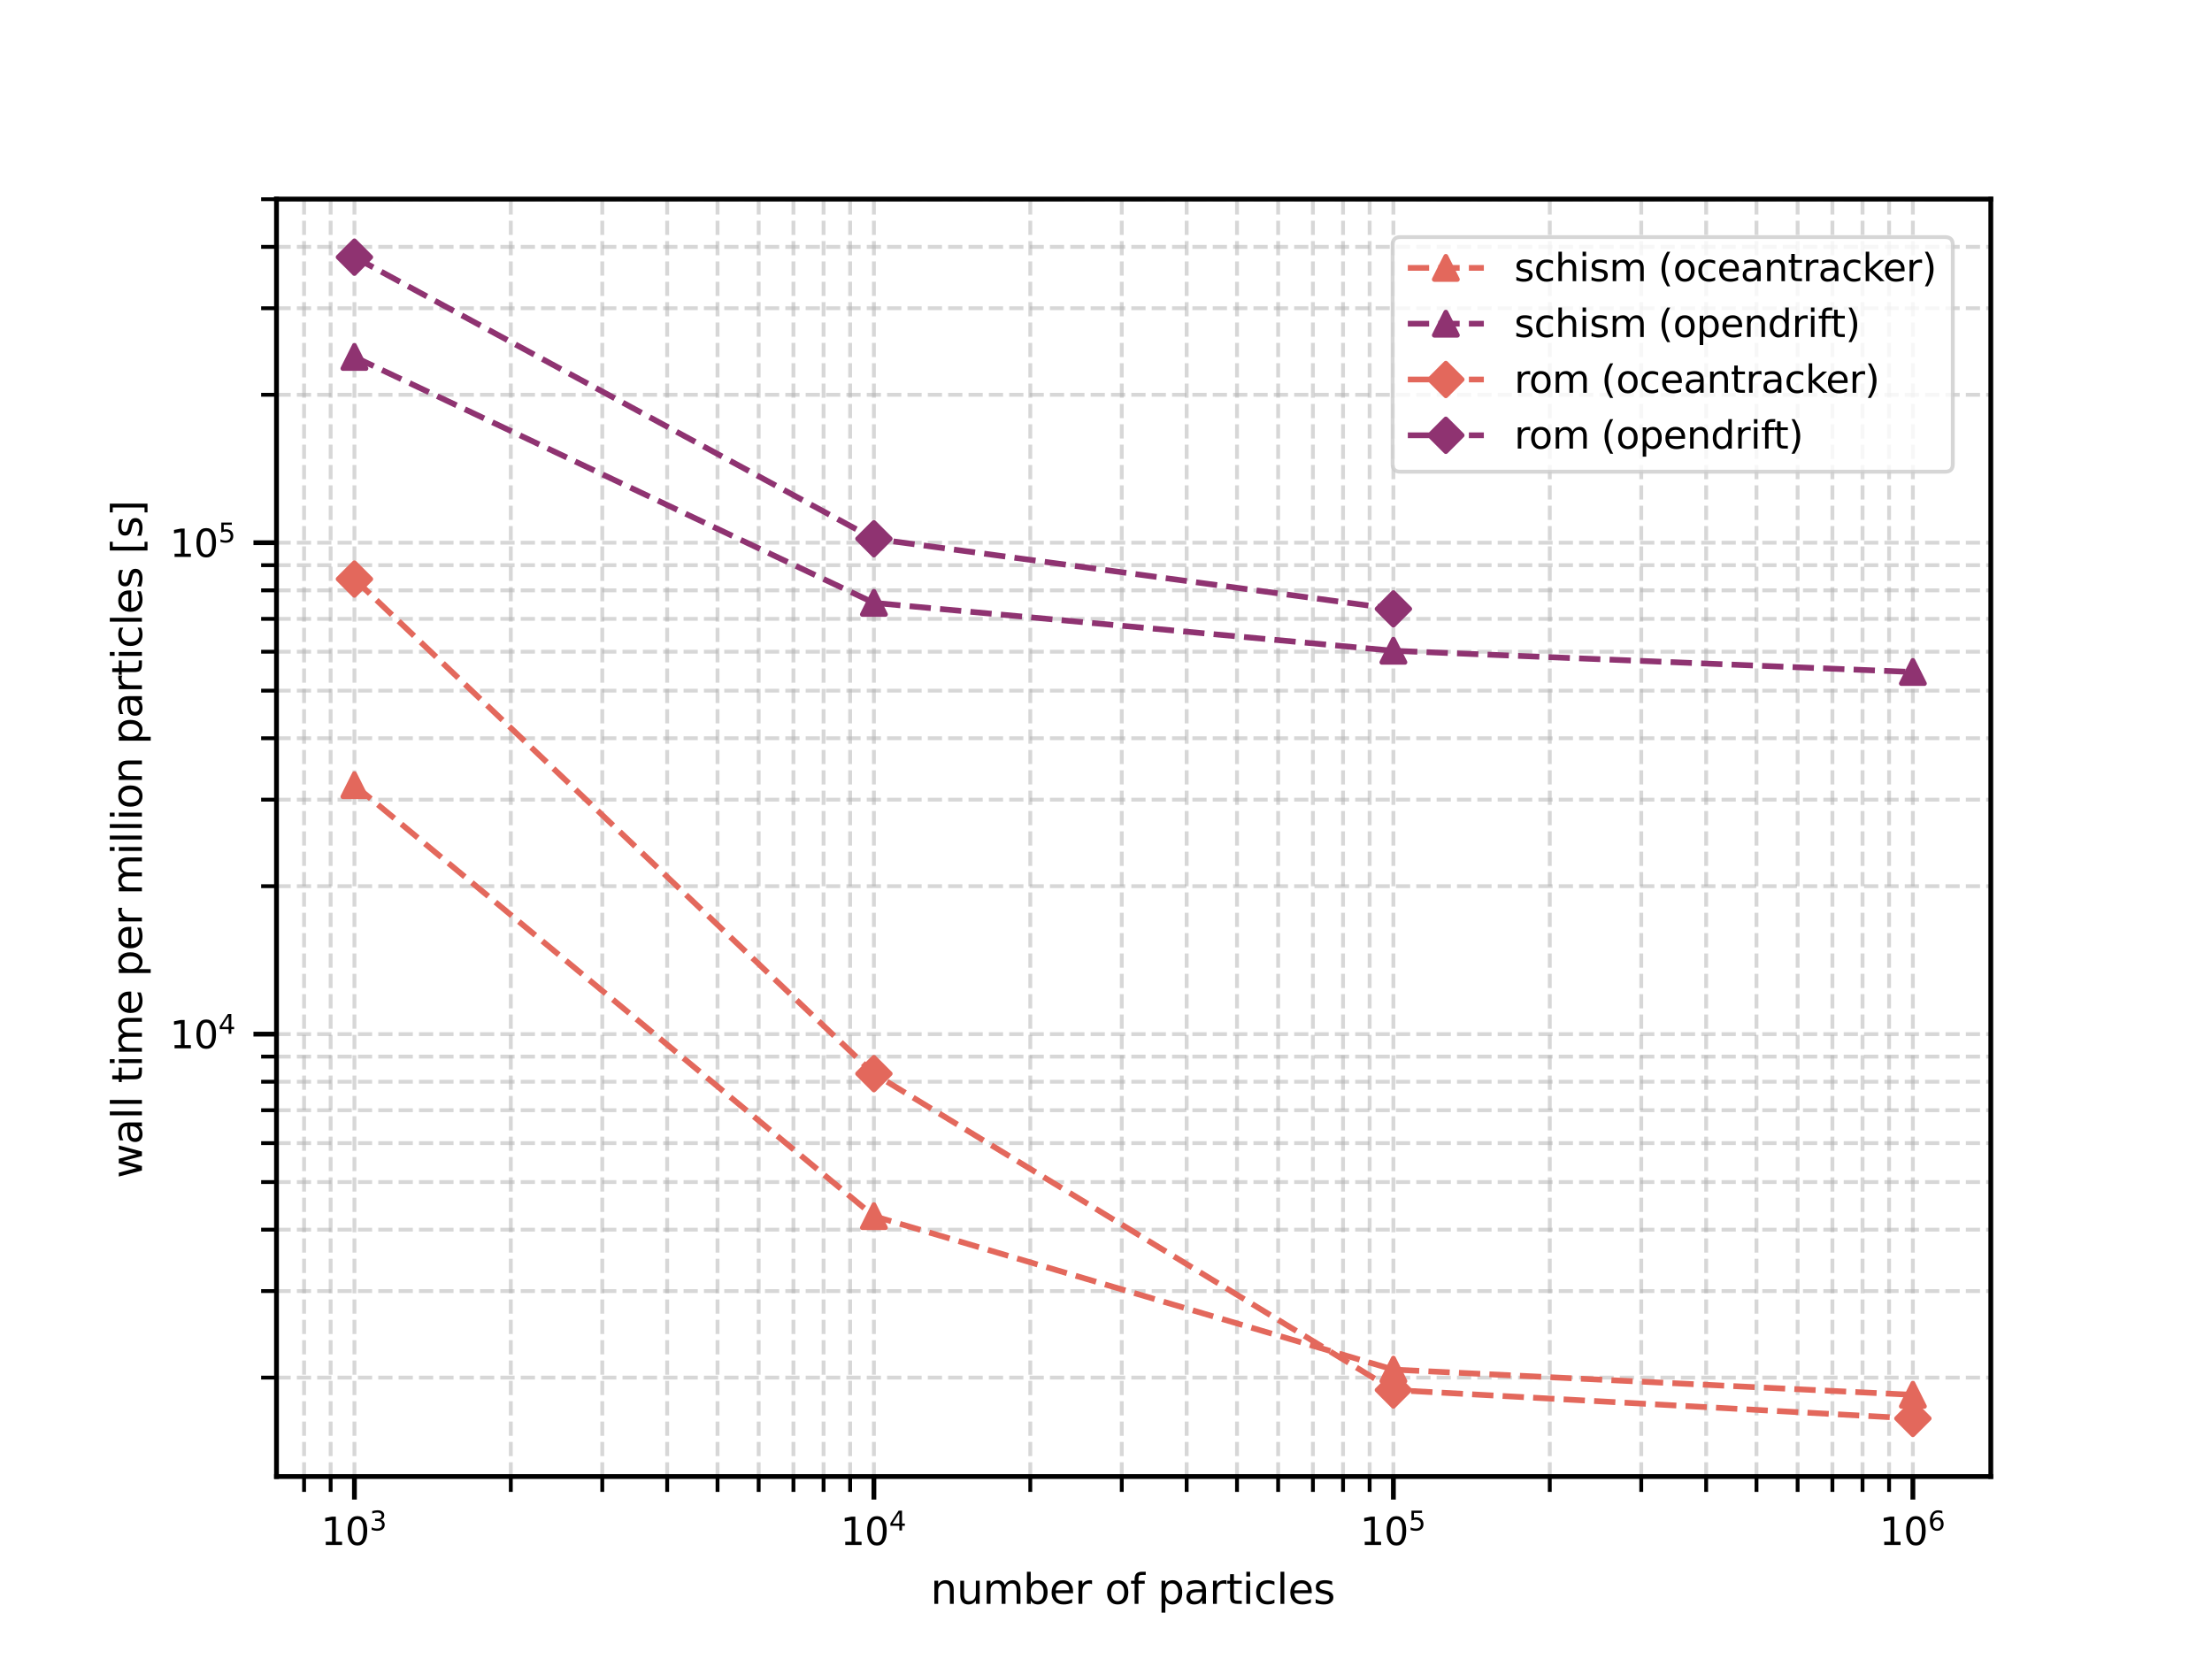 <?xml version="1.0" encoding="utf-8" standalone="no"?>
<!DOCTYPE svg PUBLIC "-//W3C//DTD SVG 1.1//EN"
  "http://www.w3.org/Graphics/SVG/1.1/DTD/svg11.dtd">
<svg xmlns:xlink="http://www.w3.org/1999/xlink" width="460.8pt" height="345.6pt" viewBox="0 0 460.8 345.6" xmlns="http://www.w3.org/2000/svg" version="1.1">
 <defs>
  <style type="text/css">*{stroke-linejoin: round; stroke-linecap: butt}</style>
 </defs>
 <g id="figure_1">
  <g id="patch_1">
   <path d="M 0 345.6 
L 460.8 345.6 
L 460.8 0 
L 0 0 
z
" style="fill: #ffffff"/>
  </g>
  <g id="axes_1">
   <g id="patch_2">
    <path d="M 57.6 307.584 
L 414.72 307.584 
L 414.72 41.472 
L 57.6 41.472 
z
" style="fill: #ffffff"/>
   </g>
   <g id="matplotlib.axis_1">
    <g id="xtick_1">
     <g id="line2d_1">
      <path d="M 73.833 307.584 
L 73.833 41.472 
" clip-path="url(#paeaa587d4a)" style="fill: none; stroke-dasharray: 2.96,1.28; stroke-dashoffset: 0; stroke: #b0b0b0; stroke-opacity: 0.5; stroke-width: 0.8"/>
     </g>
     <g id="line2d_2">
      <defs>
       <path id="md608f86d37" d="M 0 0 
L 0 4.8 
" style="stroke: #000000"/>
      </defs>
      <g>
       <use xlink:href="#md608f86d37" x="73.833" y="307.584" style="stroke: #000000"/>
      </g>
     </g>
     <g id="text_1">
      <!-- $\mathdefault{10^{3}}$ -->
      <g transform="translate(66.863 321.902) scale(0.079 -0.079)">
       <defs>
        <path id="DejaVuSans-31" d="M 794 531 
L 1825 531 
L 1825 4091 
L 703 3866 
L 703 4441 
L 1819 4666 
L 2450 4666 
L 2450 531 
L 3481 531 
L 3481 0 
L 794 0 
L 794 531 
z
" transform="scale(0.016)"/>
        <path id="DejaVuSans-30" d="M 2034 4250 
Q 1547 4250 1301 3770 
Q 1056 3291 1056 2328 
Q 1056 1369 1301 889 
Q 1547 409 2034 409 
Q 2525 409 2770 889 
Q 3016 1369 3016 2328 
Q 3016 3291 2770 3770 
Q 2525 4250 2034 4250 
z
M 2034 4750 
Q 2819 4750 3233 4129 
Q 3647 3509 3647 2328 
Q 3647 1150 3233 529 
Q 2819 -91 2034 -91 
Q 1250 -91 836 529 
Q 422 1150 422 2328 
Q 422 3509 836 4129 
Q 1250 4750 2034 4750 
z
" transform="scale(0.016)"/>
        <path id="DejaVuSans-33" d="M 2597 2516 
Q 3050 2419 3304 2112 
Q 3559 1806 3559 1356 
Q 3559 666 3084 287 
Q 2609 -91 1734 -91 
Q 1441 -91 1130 -33 
Q 819 25 488 141 
L 488 750 
Q 750 597 1062 519 
Q 1375 441 1716 441 
Q 2309 441 2620 675 
Q 2931 909 2931 1356 
Q 2931 1769 2642 2001 
Q 2353 2234 1838 2234 
L 1294 2234 
L 1294 2753 
L 1863 2753 
Q 2328 2753 2575 2939 
Q 2822 3125 2822 3475 
Q 2822 3834 2567 4026 
Q 2313 4219 1838 4219 
Q 1578 4219 1281 4162 
Q 984 4106 628 3988 
L 628 4550 
Q 988 4650 1302 4700 
Q 1616 4750 1894 4750 
Q 2613 4750 3031 4423 
Q 3450 4097 3450 3541 
Q 3450 3153 3228 2886 
Q 3006 2619 2597 2516 
z
" transform="scale(0.016)"/>
       </defs>
       <use xlink:href="#DejaVuSans-31" transform="translate(0 0.766)"/>
       <use xlink:href="#DejaVuSans-30" transform="translate(63.623 0.766)"/>
       <use xlink:href="#DejaVuSans-33" transform="translate(128.203 39.047) scale(0.7)"/>
      </g>
     </g>
    </g>
    <g id="xtick_2">
     <g id="line2d_3">
      <path d="M 182.051 307.584 
L 182.051 41.472 
" clip-path="url(#paeaa587d4a)" style="fill: none; stroke-dasharray: 2.96,1.28; stroke-dashoffset: 0; stroke: #b0b0b0; stroke-opacity: 0.5; stroke-width: 0.8"/>
     </g>
     <g id="line2d_4">
      <g>
       <use xlink:href="#md608f86d37" x="182.051" y="307.584" style="stroke: #000000"/>
      </g>
     </g>
     <g id="text_2">
      <!-- $\mathdefault{10^{4}}$ -->
      <g transform="translate(175.081 321.902) scale(0.079 -0.079)">
       <defs>
        <path id="DejaVuSans-34" d="M 2419 4116 
L 825 1625 
L 2419 1625 
L 2419 4116 
z
M 2253 4666 
L 3047 4666 
L 3047 1625 
L 3713 1625 
L 3713 1100 
L 3047 1100 
L 3047 0 
L 2419 0 
L 2419 1100 
L 313 1100 
L 313 1709 
L 2253 4666 
z
" transform="scale(0.016)"/>
       </defs>
       <use xlink:href="#DejaVuSans-31" transform="translate(0 0.684)"/>
       <use xlink:href="#DejaVuSans-30" transform="translate(63.623 0.684)"/>
       <use xlink:href="#DejaVuSans-34" transform="translate(128.203 38.966) scale(0.7)"/>
      </g>
     </g>
    </g>
    <g id="xtick_3">
     <g id="line2d_5">
      <path d="M 290.269 307.584 
L 290.269 41.472 
" clip-path="url(#paeaa587d4a)" style="fill: none; stroke-dasharray: 2.96,1.28; stroke-dashoffset: 0; stroke: #b0b0b0; stroke-opacity: 0.5; stroke-width: 0.8"/>
     </g>
     <g id="line2d_6">
      <g>
       <use xlink:href="#md608f86d37" x="290.269" y="307.584" style="stroke: #000000"/>
      </g>
     </g>
     <g id="text_3">
      <!-- $\mathdefault{10^{5}}$ -->
      <g transform="translate(283.299 321.902) scale(0.079 -0.079)">
       <defs>
        <path id="DejaVuSans-35" d="M 691 4666 
L 3169 4666 
L 3169 4134 
L 1269 4134 
L 1269 2991 
Q 1406 3038 1543 3061 
Q 1681 3084 1819 3084 
Q 2600 3084 3056 2656 
Q 3513 2228 3513 1497 
Q 3513 744 3044 326 
Q 2575 -91 1722 -91 
Q 1428 -91 1123 -41 
Q 819 9 494 109 
L 494 744 
Q 775 591 1075 516 
Q 1375 441 1709 441 
Q 2250 441 2565 725 
Q 2881 1009 2881 1497 
Q 2881 1984 2565 2268 
Q 2250 2553 1709 2553 
Q 1456 2553 1204 2497 
Q 953 2441 691 2322 
L 691 4666 
z
" transform="scale(0.016)"/>
       </defs>
       <use xlink:href="#DejaVuSans-31" transform="translate(0 0.684)"/>
       <use xlink:href="#DejaVuSans-30" transform="translate(63.623 0.684)"/>
       <use xlink:href="#DejaVuSans-35" transform="translate(128.203 38.966) scale(0.7)"/>
      </g>
     </g>
    </g>
    <g id="xtick_4">
     <g id="line2d_7">
      <path d="M 398.487 307.584 
L 398.487 41.472 
" clip-path="url(#paeaa587d4a)" style="fill: none; stroke-dasharray: 2.96,1.28; stroke-dashoffset: 0; stroke: #b0b0b0; stroke-opacity: 0.5; stroke-width: 0.8"/>
     </g>
     <g id="line2d_8">
      <g>
       <use xlink:href="#md608f86d37" x="398.487" y="307.584" style="stroke: #000000"/>
      </g>
     </g>
     <g id="text_4">
      <!-- $\mathdefault{10^{6}}$ -->
      <g transform="translate(391.518 321.902) scale(0.079 -0.079)">
       <defs>
        <path id="DejaVuSans-36" d="M 2113 2584 
Q 1688 2584 1439 2293 
Q 1191 2003 1191 1497 
Q 1191 994 1439 701 
Q 1688 409 2113 409 
Q 2538 409 2786 701 
Q 3034 994 3034 1497 
Q 3034 2003 2786 2293 
Q 2538 2584 2113 2584 
z
M 3366 4563 
L 3366 3988 
Q 3128 4100 2886 4159 
Q 2644 4219 2406 4219 
Q 1781 4219 1451 3797 
Q 1122 3375 1075 2522 
Q 1259 2794 1537 2939 
Q 1816 3084 2150 3084 
Q 2853 3084 3261 2657 
Q 3669 2231 3669 1497 
Q 3669 778 3244 343 
Q 2819 -91 2113 -91 
Q 1303 -91 875 529 
Q 447 1150 447 2328 
Q 447 3434 972 4092 
Q 1497 4750 2381 4750 
Q 2619 4750 2861 4703 
Q 3103 4656 3366 4563 
z
" transform="scale(0.016)"/>
       </defs>
       <use xlink:href="#DejaVuSans-31" transform="translate(0 0.766)"/>
       <use xlink:href="#DejaVuSans-30" transform="translate(63.623 0.766)"/>
       <use xlink:href="#DejaVuSans-36" transform="translate(128.203 39.047) scale(0.7)"/>
      </g>
     </g>
    </g>
    <g id="xtick_5">
     <g id="line2d_9">
      <path d="M 63.345 307.584 
L 63.345 41.472 
" clip-path="url(#paeaa587d4a)" style="fill: none; stroke-dasharray: 2.96,1.28; stroke-dashoffset: 0; stroke: #b0b0b0; stroke-opacity: 0.5; stroke-width: 0.8"/>
     </g>
     <g id="line2d_10">
      <defs>
       <path id="m50e93e5719" d="M 0 0 
L 0 3.2 
" style="stroke: #000000; stroke-width: 0.8"/>
      </defs>
      <g>
       <use xlink:href="#m50e93e5719" x="63.345" y="307.584" style="stroke: #000000; stroke-width: 0.8"/>
      </g>
     </g>
    </g>
    <g id="xtick_6">
     <g id="line2d_11">
      <path d="M 68.881 307.584 
L 68.881 41.472 
" clip-path="url(#paeaa587d4a)" style="fill: none; stroke-dasharray: 2.96,1.28; stroke-dashoffset: 0; stroke: #b0b0b0; stroke-opacity: 0.5; stroke-width: 0.8"/>
     </g>
     <g id="line2d_12">
      <g>
       <use xlink:href="#m50e93e5719" x="68.881" y="307.584" style="stroke: #000000; stroke-width: 0.8"/>
      </g>
     </g>
    </g>
    <g id="xtick_7">
     <g id="line2d_13">
      <path d="M 106.41 307.584 
L 106.41 41.472 
" clip-path="url(#paeaa587d4a)" style="fill: none; stroke-dasharray: 2.96,1.28; stroke-dashoffset: 0; stroke: #b0b0b0; stroke-opacity: 0.5; stroke-width: 0.8"/>
     </g>
     <g id="line2d_14">
      <g>
       <use xlink:href="#m50e93e5719" x="106.41" y="307.584" style="stroke: #000000; stroke-width: 0.8"/>
      </g>
     </g>
    </g>
    <g id="xtick_8">
     <g id="line2d_15">
      <path d="M 125.466 307.584 
L 125.466 41.472 
" clip-path="url(#paeaa587d4a)" style="fill: none; stroke-dasharray: 2.96,1.28; stroke-dashoffset: 0; stroke: #b0b0b0; stroke-opacity: 0.5; stroke-width: 0.8"/>
     </g>
     <g id="line2d_16">
      <g>
       <use xlink:href="#m50e93e5719" x="125.466" y="307.584" style="stroke: #000000; stroke-width: 0.8"/>
      </g>
     </g>
    </g>
    <g id="xtick_9">
     <g id="line2d_17">
      <path d="M 138.987 307.584 
L 138.987 41.472 
" clip-path="url(#paeaa587d4a)" style="fill: none; stroke-dasharray: 2.96,1.28; stroke-dashoffset: 0; stroke: #b0b0b0; stroke-opacity: 0.5; stroke-width: 0.8"/>
     </g>
     <g id="line2d_18">
      <g>
       <use xlink:href="#m50e93e5719" x="138.987" y="307.584" style="stroke: #000000; stroke-width: 0.8"/>
      </g>
     </g>
    </g>
    <g id="xtick_10">
     <g id="line2d_19">
      <path d="M 149.474 307.584 
L 149.474 41.472 
" clip-path="url(#paeaa587d4a)" style="fill: none; stroke-dasharray: 2.96,1.28; stroke-dashoffset: 0; stroke: #b0b0b0; stroke-opacity: 0.5; stroke-width: 0.8"/>
     </g>
     <g id="line2d_20">
      <g>
       <use xlink:href="#m50e93e5719" x="149.474" y="307.584" style="stroke: #000000; stroke-width: 0.8"/>
      </g>
     </g>
    </g>
    <g id="xtick_11">
     <g id="line2d_21">
      <path d="M 158.043 307.584 
L 158.043 41.472 
" clip-path="url(#paeaa587d4a)" style="fill: none; stroke-dasharray: 2.96,1.28; stroke-dashoffset: 0; stroke: #b0b0b0; stroke-opacity: 0.5; stroke-width: 0.8"/>
     </g>
     <g id="line2d_22">
      <g>
       <use xlink:href="#m50e93e5719" x="158.043" y="307.584" style="stroke: #000000; stroke-width: 0.8"/>
      </g>
     </g>
    </g>
    <g id="xtick_12">
     <g id="line2d_23">
      <path d="M 165.288 307.584 
L 165.288 41.472 
" clip-path="url(#paeaa587d4a)" style="fill: none; stroke-dasharray: 2.96,1.28; stroke-dashoffset: 0; stroke: #b0b0b0; stroke-opacity: 0.5; stroke-width: 0.8"/>
     </g>
     <g id="line2d_24">
      <g>
       <use xlink:href="#m50e93e5719" x="165.288" y="307.584" style="stroke: #000000; stroke-width: 0.8"/>
      </g>
     </g>
    </g>
    <g id="xtick_13">
     <g id="line2d_25">
      <path d="M 171.563 307.584 
L 171.563 41.472 
" clip-path="url(#paeaa587d4a)" style="fill: none; stroke-dasharray: 2.96,1.28; stroke-dashoffset: 0; stroke: #b0b0b0; stroke-opacity: 0.5; stroke-width: 0.8"/>
     </g>
     <g id="line2d_26">
      <g>
       <use xlink:href="#m50e93e5719" x="171.563" y="307.584" style="stroke: #000000; stroke-width: 0.8"/>
      </g>
     </g>
    </g>
    <g id="xtick_14">
     <g id="line2d_27">
      <path d="M 177.099 307.584 
L 177.099 41.472 
" clip-path="url(#paeaa587d4a)" style="fill: none; stroke-dasharray: 2.96,1.28; stroke-dashoffset: 0; stroke: #b0b0b0; stroke-opacity: 0.5; stroke-width: 0.8"/>
     </g>
     <g id="line2d_28">
      <g>
       <use xlink:href="#m50e93e5719" x="177.099" y="307.584" style="stroke: #000000; stroke-width: 0.8"/>
      </g>
     </g>
    </g>
    <g id="xtick_15">
     <g id="line2d_29">
      <path d="M 214.628 307.584 
L 214.628 41.472 
" clip-path="url(#paeaa587d4a)" style="fill: none; stroke-dasharray: 2.96,1.28; stroke-dashoffset: 0; stroke: #b0b0b0; stroke-opacity: 0.5; stroke-width: 0.8"/>
     </g>
     <g id="line2d_30">
      <g>
       <use xlink:href="#m50e93e5719" x="214.628" y="307.584" style="stroke: #000000; stroke-width: 0.8"/>
      </g>
     </g>
    </g>
    <g id="xtick_16">
     <g id="line2d_31">
      <path d="M 233.684 307.584 
L 233.684 41.472 
" clip-path="url(#paeaa587d4a)" style="fill: none; stroke-dasharray: 2.96,1.28; stroke-dashoffset: 0; stroke: #b0b0b0; stroke-opacity: 0.5; stroke-width: 0.8"/>
     </g>
     <g id="line2d_32">
      <g>
       <use xlink:href="#m50e93e5719" x="233.684" y="307.584" style="stroke: #000000; stroke-width: 0.8"/>
      </g>
     </g>
    </g>
    <g id="xtick_17">
     <g id="line2d_33">
      <path d="M 247.205 307.584 
L 247.205 41.472 
" clip-path="url(#paeaa587d4a)" style="fill: none; stroke-dasharray: 2.96,1.28; stroke-dashoffset: 0; stroke: #b0b0b0; stroke-opacity: 0.5; stroke-width: 0.8"/>
     </g>
     <g id="line2d_34">
      <g>
       <use xlink:href="#m50e93e5719" x="247.205" y="307.584" style="stroke: #000000; stroke-width: 0.8"/>
      </g>
     </g>
    </g>
    <g id="xtick_18">
     <g id="line2d_35">
      <path d="M 257.692 307.584 
L 257.692 41.472 
" clip-path="url(#paeaa587d4a)" style="fill: none; stroke-dasharray: 2.96,1.28; stroke-dashoffset: 0; stroke: #b0b0b0; stroke-opacity: 0.5; stroke-width: 0.8"/>
     </g>
     <g id="line2d_36">
      <g>
       <use xlink:href="#m50e93e5719" x="257.692" y="307.584" style="stroke: #000000; stroke-width: 0.8"/>
      </g>
     </g>
    </g>
    <g id="xtick_19">
     <g id="line2d_37">
      <path d="M 266.261 307.584 
L 266.261 41.472 
" clip-path="url(#paeaa587d4a)" style="fill: none; stroke-dasharray: 2.96,1.28; stroke-dashoffset: 0; stroke: #b0b0b0; stroke-opacity: 0.5; stroke-width: 0.8"/>
     </g>
     <g id="line2d_38">
      <g>
       <use xlink:href="#m50e93e5719" x="266.261" y="307.584" style="stroke: #000000; stroke-width: 0.8"/>
      </g>
     </g>
    </g>
    <g id="xtick_20">
     <g id="line2d_39">
      <path d="M 273.506 307.584 
L 273.506 41.472 
" clip-path="url(#paeaa587d4a)" style="fill: none; stroke-dasharray: 2.96,1.28; stroke-dashoffset: 0; stroke: #b0b0b0; stroke-opacity: 0.5; stroke-width: 0.8"/>
     </g>
     <g id="line2d_40">
      <g>
       <use xlink:href="#m50e93e5719" x="273.506" y="307.584" style="stroke: #000000; stroke-width: 0.8"/>
      </g>
     </g>
    </g>
    <g id="xtick_21">
     <g id="line2d_41">
      <path d="M 279.782 307.584 
L 279.782 41.472 
" clip-path="url(#paeaa587d4a)" style="fill: none; stroke-dasharray: 2.96,1.28; stroke-dashoffset: 0; stroke: #b0b0b0; stroke-opacity: 0.5; stroke-width: 0.8"/>
     </g>
     <g id="line2d_42">
      <g>
       <use xlink:href="#m50e93e5719" x="279.782" y="307.584" style="stroke: #000000; stroke-width: 0.8"/>
      </g>
     </g>
    </g>
    <g id="xtick_22">
     <g id="line2d_43">
      <path d="M 285.317 307.584 
L 285.317 41.472 
" clip-path="url(#paeaa587d4a)" style="fill: none; stroke-dasharray: 2.96,1.28; stroke-dashoffset: 0; stroke: #b0b0b0; stroke-opacity: 0.5; stroke-width: 0.8"/>
     </g>
     <g id="line2d_44">
      <g>
       <use xlink:href="#m50e93e5719" x="285.317" y="307.584" style="stroke: #000000; stroke-width: 0.8"/>
      </g>
     </g>
    </g>
    <g id="xtick_23">
     <g id="line2d_45">
      <path d="M 322.846 307.584 
L 322.846 41.472 
" clip-path="url(#paeaa587d4a)" style="fill: none; stroke-dasharray: 2.96,1.28; stroke-dashoffset: 0; stroke: #b0b0b0; stroke-opacity: 0.5; stroke-width: 0.8"/>
     </g>
     <g id="line2d_46">
      <g>
       <use xlink:href="#m50e93e5719" x="322.846" y="307.584" style="stroke: #000000; stroke-width: 0.8"/>
      </g>
     </g>
    </g>
    <g id="xtick_24">
     <g id="line2d_47">
      <path d="M 341.902 307.584 
L 341.902 41.472 
" clip-path="url(#paeaa587d4a)" style="fill: none; stroke-dasharray: 2.96,1.28; stroke-dashoffset: 0; stroke: #b0b0b0; stroke-opacity: 0.5; stroke-width: 0.8"/>
     </g>
     <g id="line2d_48">
      <g>
       <use xlink:href="#m50e93e5719" x="341.902" y="307.584" style="stroke: #000000; stroke-width: 0.8"/>
      </g>
     </g>
    </g>
    <g id="xtick_25">
     <g id="line2d_49">
      <path d="M 355.423 307.584 
L 355.423 41.472 
" clip-path="url(#paeaa587d4a)" style="fill: none; stroke-dasharray: 2.96,1.28; stroke-dashoffset: 0; stroke: #b0b0b0; stroke-opacity: 0.5; stroke-width: 0.8"/>
     </g>
     <g id="line2d_50">
      <g>
       <use xlink:href="#m50e93e5719" x="355.423" y="307.584" style="stroke: #000000; stroke-width: 0.8"/>
      </g>
     </g>
    </g>
    <g id="xtick_26">
     <g id="line2d_51">
      <path d="M 365.91 307.584 
L 365.91 41.472 
" clip-path="url(#paeaa587d4a)" style="fill: none; stroke-dasharray: 2.96,1.28; stroke-dashoffset: 0; stroke: #b0b0b0; stroke-opacity: 0.5; stroke-width: 0.8"/>
     </g>
     <g id="line2d_52">
      <g>
       <use xlink:href="#m50e93e5719" x="365.91" y="307.584" style="stroke: #000000; stroke-width: 0.8"/>
      </g>
     </g>
    </g>
    <g id="xtick_27">
     <g id="line2d_53">
      <path d="M 374.479 307.584 
L 374.479 41.472 
" clip-path="url(#paeaa587d4a)" style="fill: none; stroke-dasharray: 2.96,1.28; stroke-dashoffset: 0; stroke: #b0b0b0; stroke-opacity: 0.5; stroke-width: 0.8"/>
     </g>
     <g id="line2d_54">
      <g>
       <use xlink:href="#m50e93e5719" x="374.479" y="307.584" style="stroke: #000000; stroke-width: 0.8"/>
      </g>
     </g>
    </g>
    <g id="xtick_28">
     <g id="line2d_55">
      <path d="M 381.724 307.584 
L 381.724 41.472 
" clip-path="url(#paeaa587d4a)" style="fill: none; stroke-dasharray: 2.96,1.28; stroke-dashoffset: 0; stroke: #b0b0b0; stroke-opacity: 0.5; stroke-width: 0.8"/>
     </g>
     <g id="line2d_56">
      <g>
       <use xlink:href="#m50e93e5719" x="381.724" y="307.584" style="stroke: #000000; stroke-width: 0.8"/>
      </g>
     </g>
    </g>
    <g id="xtick_29">
     <g id="line2d_57">
      <path d="M 388 307.584 
L 388 41.472 
" clip-path="url(#paeaa587d4a)" style="fill: none; stroke-dasharray: 2.96,1.28; stroke-dashoffset: 0; stroke: #b0b0b0; stroke-opacity: 0.5; stroke-width: 0.8"/>
     </g>
     <g id="line2d_58">
      <g>
       <use xlink:href="#m50e93e5719" x="388" y="307.584" style="stroke: #000000; stroke-width: 0.8"/>
      </g>
     </g>
    </g>
    <g id="xtick_30">
     <g id="line2d_59">
      <path d="M 393.535 307.584 
L 393.535 41.472 
" clip-path="url(#paeaa587d4a)" style="fill: none; stroke-dasharray: 2.96,1.28; stroke-dashoffset: 0; stroke: #b0b0b0; stroke-opacity: 0.5; stroke-width: 0.8"/>
     </g>
     <g id="line2d_60">
      <g>
       <use xlink:href="#m50e93e5719" x="393.535" y="307.584" style="stroke: #000000; stroke-width: 0.8"/>
      </g>
     </g>
    </g>
    <g id="text_5">
     <!-- number of particles -->
     <g transform="translate(193.846 334.114) scale(0.086 -0.086)">
      <defs>
       <path id="DejaVuSans-6e" d="M 3513 2113 
L 3513 0 
L 2938 0 
L 2938 2094 
Q 2938 2591 2744 2837 
Q 2550 3084 2163 3084 
Q 1697 3084 1428 2787 
Q 1159 2491 1159 1978 
L 1159 0 
L 581 0 
L 581 3500 
L 1159 3500 
L 1159 2956 
Q 1366 3272 1645 3428 
Q 1925 3584 2291 3584 
Q 2894 3584 3203 3211 
Q 3513 2838 3513 2113 
z
" transform="scale(0.016)"/>
       <path id="DejaVuSans-75" d="M 544 1381 
L 544 3500 
L 1119 3500 
L 1119 1403 
Q 1119 906 1312 657 
Q 1506 409 1894 409 
Q 2359 409 2629 706 
Q 2900 1003 2900 1516 
L 2900 3500 
L 3475 3500 
L 3475 0 
L 2900 0 
L 2900 538 
Q 2691 219 2414 64 
Q 2138 -91 1772 -91 
Q 1169 -91 856 284 
Q 544 659 544 1381 
z
M 1991 3584 
L 1991 3584 
z
" transform="scale(0.016)"/>
       <path id="DejaVuSans-6d" d="M 3328 2828 
Q 3544 3216 3844 3400 
Q 4144 3584 4550 3584 
Q 5097 3584 5394 3201 
Q 5691 2819 5691 2113 
L 5691 0 
L 5113 0 
L 5113 2094 
Q 5113 2597 4934 2840 
Q 4756 3084 4391 3084 
Q 3944 3084 3684 2787 
Q 3425 2491 3425 1978 
L 3425 0 
L 2847 0 
L 2847 2094 
Q 2847 2600 2669 2842 
Q 2491 3084 2119 3084 
Q 1678 3084 1418 2786 
Q 1159 2488 1159 1978 
L 1159 0 
L 581 0 
L 581 3500 
L 1159 3500 
L 1159 2956 
Q 1356 3278 1631 3431 
Q 1906 3584 2284 3584 
Q 2666 3584 2933 3390 
Q 3200 3197 3328 2828 
z
" transform="scale(0.016)"/>
       <path id="DejaVuSans-62" d="M 3116 1747 
Q 3116 2381 2855 2742 
Q 2594 3103 2138 3103 
Q 1681 3103 1420 2742 
Q 1159 2381 1159 1747 
Q 1159 1113 1420 752 
Q 1681 391 2138 391 
Q 2594 391 2855 752 
Q 3116 1113 3116 1747 
z
M 1159 2969 
Q 1341 3281 1617 3432 
Q 1894 3584 2278 3584 
Q 2916 3584 3314 3078 
Q 3713 2572 3713 1747 
Q 3713 922 3314 415 
Q 2916 -91 2278 -91 
Q 1894 -91 1617 61 
Q 1341 213 1159 525 
L 1159 0 
L 581 0 
L 581 4863 
L 1159 4863 
L 1159 2969 
z
" transform="scale(0.016)"/>
       <path id="DejaVuSans-65" d="M 3597 1894 
L 3597 1613 
L 953 1613 
Q 991 1019 1311 708 
Q 1631 397 2203 397 
Q 2534 397 2845 478 
Q 3156 559 3463 722 
L 3463 178 
Q 3153 47 2828 -22 
Q 2503 -91 2169 -91 
Q 1331 -91 842 396 
Q 353 884 353 1716 
Q 353 2575 817 3079 
Q 1281 3584 2069 3584 
Q 2775 3584 3186 3129 
Q 3597 2675 3597 1894 
z
M 3022 2063 
Q 3016 2534 2758 2815 
Q 2500 3097 2075 3097 
Q 1594 3097 1305 2825 
Q 1016 2553 972 2059 
L 3022 2063 
z
" transform="scale(0.016)"/>
       <path id="DejaVuSans-72" d="M 2631 2963 
Q 2534 3019 2420 3045 
Q 2306 3072 2169 3072 
Q 1681 3072 1420 2755 
Q 1159 2438 1159 1844 
L 1159 0 
L 581 0 
L 581 3500 
L 1159 3500 
L 1159 2956 
Q 1341 3275 1631 3429 
Q 1922 3584 2338 3584 
Q 2397 3584 2469 3576 
Q 2541 3569 2628 3553 
L 2631 2963 
z
" transform="scale(0.016)"/>
       <path id="DejaVuSans-20" transform="scale(0.016)"/>
       <path id="DejaVuSans-6f" d="M 1959 3097 
Q 1497 3097 1228 2736 
Q 959 2375 959 1747 
Q 959 1119 1226 758 
Q 1494 397 1959 397 
Q 2419 397 2687 759 
Q 2956 1122 2956 1747 
Q 2956 2369 2687 2733 
Q 2419 3097 1959 3097 
z
M 1959 3584 
Q 2709 3584 3137 3096 
Q 3566 2609 3566 1747 
Q 3566 888 3137 398 
Q 2709 -91 1959 -91 
Q 1206 -91 779 398 
Q 353 888 353 1747 
Q 353 2609 779 3096 
Q 1206 3584 1959 3584 
z
" transform="scale(0.016)"/>
       <path id="DejaVuSans-66" d="M 2375 4863 
L 2375 4384 
L 1825 4384 
Q 1516 4384 1395 4259 
Q 1275 4134 1275 3809 
L 1275 3500 
L 2222 3500 
L 2222 3053 
L 1275 3053 
L 1275 0 
L 697 0 
L 697 3053 
L 147 3053 
L 147 3500 
L 697 3500 
L 697 3744 
Q 697 4328 969 4595 
Q 1241 4863 1831 4863 
L 2375 4863 
z
" transform="scale(0.016)"/>
       <path id="DejaVuSans-70" d="M 1159 525 
L 1159 -1331 
L 581 -1331 
L 581 3500 
L 1159 3500 
L 1159 2969 
Q 1341 3281 1617 3432 
Q 1894 3584 2278 3584 
Q 2916 3584 3314 3078 
Q 3713 2572 3713 1747 
Q 3713 922 3314 415 
Q 2916 -91 2278 -91 
Q 1894 -91 1617 61 
Q 1341 213 1159 525 
z
M 3116 1747 
Q 3116 2381 2855 2742 
Q 2594 3103 2138 3103 
Q 1681 3103 1420 2742 
Q 1159 2381 1159 1747 
Q 1159 1113 1420 752 
Q 1681 391 2138 391 
Q 2594 391 2855 752 
Q 3116 1113 3116 1747 
z
" transform="scale(0.016)"/>
       <path id="DejaVuSans-61" d="M 2194 1759 
Q 1497 1759 1228 1600 
Q 959 1441 959 1056 
Q 959 750 1161 570 
Q 1363 391 1709 391 
Q 2188 391 2477 730 
Q 2766 1069 2766 1631 
L 2766 1759 
L 2194 1759 
z
M 3341 1997 
L 3341 0 
L 2766 0 
L 2766 531 
Q 2569 213 2275 61 
Q 1981 -91 1556 -91 
Q 1019 -91 701 211 
Q 384 513 384 1019 
Q 384 1609 779 1909 
Q 1175 2209 1959 2209 
L 2766 2209 
L 2766 2266 
Q 2766 2663 2505 2880 
Q 2244 3097 1772 3097 
Q 1472 3097 1187 3025 
Q 903 2953 641 2809 
L 641 3341 
Q 956 3463 1253 3523 
Q 1550 3584 1831 3584 
Q 2591 3584 2966 3190 
Q 3341 2797 3341 1997 
z
" transform="scale(0.016)"/>
       <path id="DejaVuSans-74" d="M 1172 4494 
L 1172 3500 
L 2356 3500 
L 2356 3053 
L 1172 3053 
L 1172 1153 
Q 1172 725 1289 603 
Q 1406 481 1766 481 
L 2356 481 
L 2356 0 
L 1766 0 
Q 1100 0 847 248 
Q 594 497 594 1153 
L 594 3053 
L 172 3053 
L 172 3500 
L 594 3500 
L 594 4494 
L 1172 4494 
z
" transform="scale(0.016)"/>
       <path id="DejaVuSans-69" d="M 603 3500 
L 1178 3500 
L 1178 0 
L 603 0 
L 603 3500 
z
M 603 4863 
L 1178 4863 
L 1178 4134 
L 603 4134 
L 603 4863 
z
" transform="scale(0.016)"/>
       <path id="DejaVuSans-63" d="M 3122 3366 
L 3122 2828 
Q 2878 2963 2633 3030 
Q 2388 3097 2138 3097 
Q 1578 3097 1268 2742 
Q 959 2388 959 1747 
Q 959 1106 1268 751 
Q 1578 397 2138 397 
Q 2388 397 2633 464 
Q 2878 531 3122 666 
L 3122 134 
Q 2881 22 2623 -34 
Q 2366 -91 2075 -91 
Q 1284 -91 818 406 
Q 353 903 353 1747 
Q 353 2603 823 3093 
Q 1294 3584 2113 3584 
Q 2378 3584 2631 3529 
Q 2884 3475 3122 3366 
z
" transform="scale(0.016)"/>
       <path id="DejaVuSans-6c" d="M 603 4863 
L 1178 4863 
L 1178 0 
L 603 0 
L 603 4863 
z
" transform="scale(0.016)"/>
       <path id="DejaVuSans-73" d="M 2834 3397 
L 2834 2853 
Q 2591 2978 2328 3040 
Q 2066 3103 1784 3103 
Q 1356 3103 1142 2972 
Q 928 2841 928 2578 
Q 928 2378 1081 2264 
Q 1234 2150 1697 2047 
L 1894 2003 
Q 2506 1872 2764 1633 
Q 3022 1394 3022 966 
Q 3022 478 2636 193 
Q 2250 -91 1575 -91 
Q 1294 -91 989 -36 
Q 684 19 347 128 
L 347 722 
Q 666 556 975 473 
Q 1284 391 1588 391 
Q 1994 391 2212 530 
Q 2431 669 2431 922 
Q 2431 1156 2273 1281 
Q 2116 1406 1581 1522 
L 1381 1569 
Q 847 1681 609 1914 
Q 372 2147 372 2553 
Q 372 3047 722 3315 
Q 1072 3584 1716 3584 
Q 2034 3584 2315 3537 
Q 2597 3491 2834 3397 
z
" transform="scale(0.016)"/>
      </defs>
      <use xlink:href="#DejaVuSans-6e"/>
      <use xlink:href="#DejaVuSans-75" x="63.379"/>
      <use xlink:href="#DejaVuSans-6d" x="126.758"/>
      <use xlink:href="#DejaVuSans-62" x="224.17"/>
      <use xlink:href="#DejaVuSans-65" x="287.646"/>
      <use xlink:href="#DejaVuSans-72" x="349.17"/>
      <use xlink:href="#DejaVuSans-20" x="390.283"/>
      <use xlink:href="#DejaVuSans-6f" x="422.07"/>
      <use xlink:href="#DejaVuSans-66" x="483.252"/>
      <use xlink:href="#DejaVuSans-20" x="518.457"/>
      <use xlink:href="#DejaVuSans-70" x="550.244"/>
      <use xlink:href="#DejaVuSans-61" x="613.721"/>
      <use xlink:href="#DejaVuSans-72" x="675"/>
      <use xlink:href="#DejaVuSans-74" x="716.113"/>
      <use xlink:href="#DejaVuSans-69" x="755.322"/>
      <use xlink:href="#DejaVuSans-63" x="783.105"/>
      <use xlink:href="#DejaVuSans-6c" x="838.086"/>
      <use xlink:href="#DejaVuSans-65" x="865.869"/>
      <use xlink:href="#DejaVuSans-73" x="927.393"/>
     </g>
    </g>
   </g>
   <g id="matplotlib.axis_2">
    <g id="ytick_1">
     <g id="line2d_61">
      <path d="M 57.6 215.426 
L 414.72 215.426 
" clip-path="url(#paeaa587d4a)" style="fill: none; stroke-dasharray: 2.96,1.28; stroke-dashoffset: 0; stroke: #b0b0b0; stroke-opacity: 0.5; stroke-width: 0.8"/>
     </g>
     <g id="line2d_62">
      <defs>
       <path id="m4d0f4e6ac1" d="M 0 0 
L -4.8 0 
" style="stroke: #000000"/>
      </defs>
      <g>
       <use xlink:href="#m4d0f4e6ac1" x="57.6" y="215.426" style="stroke: #000000"/>
      </g>
     </g>
     <g id="text_6">
      <!-- $\mathdefault{10^{4}}$ -->
      <g transform="translate(35.361 218.435) scale(0.079 -0.079)">
       <use xlink:href="#DejaVuSans-31" transform="translate(0 0.684)"/>
       <use xlink:href="#DejaVuSans-30" transform="translate(63.623 0.684)"/>
       <use xlink:href="#DejaVuSans-34" transform="translate(128.203 38.966) scale(0.7)"/>
      </g>
     </g>
    </g>
    <g id="ytick_2">
     <g id="line2d_63">
      <path d="M 57.6 113.058 
L 414.72 113.058 
" clip-path="url(#paeaa587d4a)" style="fill: none; stroke-dasharray: 2.96,1.28; stroke-dashoffset: 0; stroke: #b0b0b0; stroke-opacity: 0.5; stroke-width: 0.8"/>
     </g>
     <g id="line2d_64">
      <g>
       <use xlink:href="#m4d0f4e6ac1" x="57.6" y="113.058" style="stroke: #000000"/>
      </g>
     </g>
     <g id="text_7">
      <!-- $\mathdefault{10^{5}}$ -->
      <g transform="translate(35.361 116.067) scale(0.079 -0.079)">
       <use xlink:href="#DejaVuSans-31" transform="translate(0 0.684)"/>
       <use xlink:href="#DejaVuSans-30" transform="translate(63.623 0.684)"/>
       <use xlink:href="#DejaVuSans-35" transform="translate(128.203 38.966) scale(0.7)"/>
      </g>
     </g>
    </g>
    <g id="ytick_3">
     <g id="line2d_65">
      <path d="M 57.6 286.978 
L 414.72 286.978 
" clip-path="url(#paeaa587d4a)" style="fill: none; stroke-dasharray: 2.96,1.28; stroke-dashoffset: 0; stroke: #b0b0b0; stroke-opacity: 0.5; stroke-width: 0.8"/>
     </g>
     <g id="line2d_66">
      <defs>
       <path id="mb90c8394e7" d="M 0 0 
L -3.2 0 
" style="stroke: #000000; stroke-width: 0.8"/>
      </defs>
      <g>
       <use xlink:href="#mb90c8394e7" x="57.6" y="286.978" style="stroke: #000000; stroke-width: 0.8"/>
      </g>
     </g>
    </g>
    <g id="ytick_4">
     <g id="line2d_67">
      <path d="M 57.6 268.952 
L 414.72 268.952 
" clip-path="url(#paeaa587d4a)" style="fill: none; stroke-dasharray: 2.96,1.28; stroke-dashoffset: 0; stroke: #b0b0b0; stroke-opacity: 0.5; stroke-width: 0.8"/>
     </g>
     <g id="line2d_68">
      <g>
       <use xlink:href="#mb90c8394e7" x="57.6" y="268.952" style="stroke: #000000; stroke-width: 0.8"/>
      </g>
     </g>
    </g>
    <g id="ytick_5">
     <g id="line2d_69">
      <path d="M 57.6 256.163 
L 414.72 256.163 
" clip-path="url(#paeaa587d4a)" style="fill: none; stroke-dasharray: 2.96,1.28; stroke-dashoffset: 0; stroke: #b0b0b0; stroke-opacity: 0.5; stroke-width: 0.8"/>
     </g>
     <g id="line2d_70">
      <g>
       <use xlink:href="#mb90c8394e7" x="57.6" y="256.163" style="stroke: #000000; stroke-width: 0.8"/>
      </g>
     </g>
    </g>
    <g id="ytick_6">
     <g id="line2d_71">
      <path d="M 57.6 246.242 
L 414.72 246.242 
" clip-path="url(#paeaa587d4a)" style="fill: none; stroke-dasharray: 2.96,1.28; stroke-dashoffset: 0; stroke: #b0b0b0; stroke-opacity: 0.5; stroke-width: 0.8"/>
     </g>
     <g id="line2d_72">
      <g>
       <use xlink:href="#mb90c8394e7" x="57.6" y="246.242" style="stroke: #000000; stroke-width: 0.8"/>
      </g>
     </g>
    </g>
    <g id="ytick_7">
     <g id="line2d_73">
      <path d="M 57.6 238.136 
L 414.72 238.136 
" clip-path="url(#paeaa587d4a)" style="fill: none; stroke-dasharray: 2.96,1.28; stroke-dashoffset: 0; stroke: #b0b0b0; stroke-opacity: 0.5; stroke-width: 0.8"/>
     </g>
     <g id="line2d_74">
      <g>
       <use xlink:href="#mb90c8394e7" x="57.6" y="238.136" style="stroke: #000000; stroke-width: 0.8"/>
      </g>
     </g>
    </g>
    <g id="ytick_8">
     <g id="line2d_75">
      <path d="M 57.6 231.283 
L 414.72 231.283 
" clip-path="url(#paeaa587d4a)" style="fill: none; stroke-dasharray: 2.96,1.28; stroke-dashoffset: 0; stroke: #b0b0b0; stroke-opacity: 0.5; stroke-width: 0.8"/>
     </g>
     <g id="line2d_76">
      <g>
       <use xlink:href="#mb90c8394e7" x="57.6" y="231.283" style="stroke: #000000; stroke-width: 0.8"/>
      </g>
     </g>
    </g>
    <g id="ytick_9">
     <g id="line2d_77">
      <path d="M 57.6 225.347 
L 414.72 225.347 
" clip-path="url(#paeaa587d4a)" style="fill: none; stroke-dasharray: 2.96,1.28; stroke-dashoffset: 0; stroke: #b0b0b0; stroke-opacity: 0.5; stroke-width: 0.8"/>
     </g>
     <g id="line2d_78">
      <g>
       <use xlink:href="#mb90c8394e7" x="57.6" y="225.347" style="stroke: #000000; stroke-width: 0.8"/>
      </g>
     </g>
    </g>
    <g id="ytick_10">
     <g id="line2d_79">
      <path d="M 57.6 220.11 
L 414.72 220.11 
" clip-path="url(#paeaa587d4a)" style="fill: none; stroke-dasharray: 2.96,1.28; stroke-dashoffset: 0; stroke: #b0b0b0; stroke-opacity: 0.5; stroke-width: 0.8"/>
     </g>
     <g id="line2d_80">
      <g>
       <use xlink:href="#mb90c8394e7" x="57.6" y="220.11" style="stroke: #000000; stroke-width: 0.8"/>
      </g>
     </g>
    </g>
    <g id="ytick_11">
     <g id="line2d_81">
      <path d="M 57.6 184.61 
L 414.72 184.61 
" clip-path="url(#paeaa587d4a)" style="fill: none; stroke-dasharray: 2.96,1.28; stroke-dashoffset: 0; stroke: #b0b0b0; stroke-opacity: 0.5; stroke-width: 0.8"/>
     </g>
     <g id="line2d_82">
      <g>
       <use xlink:href="#mb90c8394e7" x="57.6" y="184.61" style="stroke: #000000; stroke-width: 0.8"/>
      </g>
     </g>
    </g>
    <g id="ytick_12">
     <g id="line2d_83">
      <path d="M 57.6 166.584 
L 414.72 166.584 
" clip-path="url(#paeaa587d4a)" style="fill: none; stroke-dasharray: 2.96,1.28; stroke-dashoffset: 0; stroke: #b0b0b0; stroke-opacity: 0.5; stroke-width: 0.8"/>
     </g>
     <g id="line2d_84">
      <g>
       <use xlink:href="#mb90c8394e7" x="57.6" y="166.584" style="stroke: #000000; stroke-width: 0.8"/>
      </g>
     </g>
    </g>
    <g id="ytick_13">
     <g id="line2d_85">
      <path d="M 57.6 153.794 
L 414.72 153.794 
" clip-path="url(#paeaa587d4a)" style="fill: none; stroke-dasharray: 2.96,1.28; stroke-dashoffset: 0; stroke: #b0b0b0; stroke-opacity: 0.5; stroke-width: 0.8"/>
     </g>
     <g id="line2d_86">
      <g>
       <use xlink:href="#mb90c8394e7" x="57.6" y="153.794" style="stroke: #000000; stroke-width: 0.8"/>
      </g>
     </g>
    </g>
    <g id="ytick_14">
     <g id="line2d_87">
      <path d="M 57.6 143.874 
L 414.72 143.874 
" clip-path="url(#paeaa587d4a)" style="fill: none; stroke-dasharray: 2.96,1.28; stroke-dashoffset: 0; stroke: #b0b0b0; stroke-opacity: 0.5; stroke-width: 0.8"/>
     </g>
     <g id="line2d_88">
      <g>
       <use xlink:href="#mb90c8394e7" x="57.6" y="143.874" style="stroke: #000000; stroke-width: 0.8"/>
      </g>
     </g>
    </g>
    <g id="ytick_15">
     <g id="line2d_89">
      <path d="M 57.6 135.768 
L 414.72 135.768 
" clip-path="url(#paeaa587d4a)" style="fill: none; stroke-dasharray: 2.96,1.28; stroke-dashoffset: 0; stroke: #b0b0b0; stroke-opacity: 0.5; stroke-width: 0.8"/>
     </g>
     <g id="line2d_90">
      <g>
       <use xlink:href="#mb90c8394e7" x="57.6" y="135.768" style="stroke: #000000; stroke-width: 0.8"/>
      </g>
     </g>
    </g>
    <g id="ytick_16">
     <g id="line2d_91">
      <path d="M 57.6 128.915 
L 414.72 128.915 
" clip-path="url(#paeaa587d4a)" style="fill: none; stroke-dasharray: 2.96,1.28; stroke-dashoffset: 0; stroke: #b0b0b0; stroke-opacity: 0.5; stroke-width: 0.8"/>
     </g>
     <g id="line2d_92">
      <g>
       <use xlink:href="#mb90c8394e7" x="57.6" y="128.915" style="stroke: #000000; stroke-width: 0.8"/>
      </g>
     </g>
    </g>
    <g id="ytick_17">
     <g id="line2d_93">
      <path d="M 57.6 122.979 
L 414.72 122.979 
" clip-path="url(#paeaa587d4a)" style="fill: none; stroke-dasharray: 2.96,1.28; stroke-dashoffset: 0; stroke: #b0b0b0; stroke-opacity: 0.5; stroke-width: 0.8"/>
     </g>
     <g id="line2d_94">
      <g>
       <use xlink:href="#mb90c8394e7" x="57.6" y="122.979" style="stroke: #000000; stroke-width: 0.8"/>
      </g>
     </g>
    </g>
    <g id="ytick_18">
     <g id="line2d_95">
      <path d="M 57.6 117.742 
L 414.72 117.742 
" clip-path="url(#paeaa587d4a)" style="fill: none; stroke-dasharray: 2.96,1.28; stroke-dashoffset: 0; stroke: #b0b0b0; stroke-opacity: 0.5; stroke-width: 0.8"/>
     </g>
     <g id="line2d_96">
      <g>
       <use xlink:href="#mb90c8394e7" x="57.6" y="117.742" style="stroke: #000000; stroke-width: 0.8"/>
      </g>
     </g>
    </g>
    <g id="ytick_19">
     <g id="line2d_97">
      <path d="M 57.6 82.242 
L 414.72 82.242 
" clip-path="url(#paeaa587d4a)" style="fill: none; stroke-dasharray: 2.96,1.28; stroke-dashoffset: 0; stroke: #b0b0b0; stroke-opacity: 0.5; stroke-width: 0.8"/>
     </g>
     <g id="line2d_98">
      <g>
       <use xlink:href="#mb90c8394e7" x="57.6" y="82.242" style="stroke: #000000; stroke-width: 0.8"/>
      </g>
     </g>
    </g>
    <g id="ytick_20">
     <g id="line2d_99">
      <path d="M 57.6 64.216 
L 414.72 64.216 
" clip-path="url(#paeaa587d4a)" style="fill: none; stroke-dasharray: 2.96,1.28; stroke-dashoffset: 0; stroke: #b0b0b0; stroke-opacity: 0.5; stroke-width: 0.8"/>
     </g>
     <g id="line2d_100">
      <g>
       <use xlink:href="#mb90c8394e7" x="57.6" y="64.216" style="stroke: #000000; stroke-width: 0.8"/>
      </g>
     </g>
    </g>
    <g id="ytick_21">
     <g id="line2d_101">
      <path d="M 57.6 51.426 
L 414.72 51.426 
" clip-path="url(#paeaa587d4a)" style="fill: none; stroke-dasharray: 2.96,1.28; stroke-dashoffset: 0; stroke: #b0b0b0; stroke-opacity: 0.5; stroke-width: 0.8"/>
     </g>
     <g id="line2d_102">
      <g>
       <use xlink:href="#mb90c8394e7" x="57.6" y="51.426" style="stroke: #000000; stroke-width: 0.8"/>
      </g>
     </g>
    </g>
    <g id="ytick_22">
     <g id="line2d_103">
      <path d="M 57.6 41.506 
L 414.72 41.506 
" clip-path="url(#paeaa587d4a)" style="fill: none; stroke-dasharray: 2.96,1.28; stroke-dashoffset: 0; stroke: #b0b0b0; stroke-opacity: 0.5; stroke-width: 0.8"/>
     </g>
     <g id="line2d_104">
      <g>
       <use xlink:href="#mb90c8394e7" x="57.6" y="41.506" style="stroke: #000000; stroke-width: 0.8"/>
      </g>
     </g>
    </g>
    <g id="text_8">
     <!-- wall time per million particles [s] -->
     <g transform="translate(29.564 245.464) rotate(-90) scale(0.086 -0.086)">
      <defs>
       <path id="DejaVuSans-77" d="M 269 3500 
L 844 3500 
L 1563 769 
L 2278 3500 
L 2956 3500 
L 3675 769 
L 4391 3500 
L 4966 3500 
L 4050 0 
L 3372 0 
L 2619 2869 
L 1863 0 
L 1184 0 
L 269 3500 
z
" transform="scale(0.016)"/>
       <path id="DejaVuSans-5b" d="M 550 4863 
L 1875 4863 
L 1875 4416 
L 1125 4416 
L 1125 -397 
L 1875 -397 
L 1875 -844 
L 550 -844 
L 550 4863 
z
" transform="scale(0.016)"/>
       <path id="DejaVuSans-5d" d="M 1947 4863 
L 1947 -844 
L 622 -844 
L 622 -397 
L 1369 -397 
L 1369 4416 
L 622 4416 
L 622 4863 
L 1947 4863 
z
" transform="scale(0.016)"/>
      </defs>
      <use xlink:href="#DejaVuSans-77"/>
      <use xlink:href="#DejaVuSans-61" x="81.787"/>
      <use xlink:href="#DejaVuSans-6c" x="143.066"/>
      <use xlink:href="#DejaVuSans-6c" x="170.85"/>
      <use xlink:href="#DejaVuSans-20" x="198.633"/>
      <use xlink:href="#DejaVuSans-74" x="230.42"/>
      <use xlink:href="#DejaVuSans-69" x="269.629"/>
      <use xlink:href="#DejaVuSans-6d" x="297.412"/>
      <use xlink:href="#DejaVuSans-65" x="394.824"/>
      <use xlink:href="#DejaVuSans-20" x="456.348"/>
      <use xlink:href="#DejaVuSans-70" x="488.135"/>
      <use xlink:href="#DejaVuSans-65" x="551.611"/>
      <use xlink:href="#DejaVuSans-72" x="613.135"/>
      <use xlink:href="#DejaVuSans-20" x="654.248"/>
      <use xlink:href="#DejaVuSans-6d" x="686.035"/>
      <use xlink:href="#DejaVuSans-69" x="783.447"/>
      <use xlink:href="#DejaVuSans-6c" x="811.23"/>
      <use xlink:href="#DejaVuSans-6c" x="839.014"/>
      <use xlink:href="#DejaVuSans-69" x="866.797"/>
      <use xlink:href="#DejaVuSans-6f" x="894.58"/>
      <use xlink:href="#DejaVuSans-6e" x="955.762"/>
      <use xlink:href="#DejaVuSans-20" x="1019.141"/>
      <use xlink:href="#DejaVuSans-70" x="1050.928"/>
      <use xlink:href="#DejaVuSans-61" x="1114.404"/>
      <use xlink:href="#DejaVuSans-72" x="1175.684"/>
      <use xlink:href="#DejaVuSans-74" x="1216.797"/>
      <use xlink:href="#DejaVuSans-69" x="1256.006"/>
      <use xlink:href="#DejaVuSans-63" x="1283.789"/>
      <use xlink:href="#DejaVuSans-6c" x="1338.77"/>
      <use xlink:href="#DejaVuSans-65" x="1366.553"/>
      <use xlink:href="#DejaVuSans-73" x="1428.076"/>
      <use xlink:href="#DejaVuSans-20" x="1480.176"/>
      <use xlink:href="#DejaVuSans-5b" x="1511.963"/>
      <use xlink:href="#DejaVuSans-73" x="1550.977"/>
      <use xlink:href="#DejaVuSans-5d" x="1603.076"/>
     </g>
    </g>
   </g>
   <g id="line2d_105">
    <path d="M 73.833 163.562 
L 182.051 253.345 
L 290.269 285.316 
L 398.487 290.567 
" clip-path="url(#paeaa587d4a)" style="fill: none; stroke-dasharray: 4.44,1.92; stroke-dashoffset: 0; stroke: #e3685c; stroke-width: 1.2"/>
    <defs>
     <path id="m9ae3fb5541" d="M 0 -2.4 
L -2.4 2.4 
L 2.4 2.4 
z
" style="stroke: #e3685c; stroke-linejoin: miter"/>
    </defs>
    <g clip-path="url(#paeaa587d4a)">
     <use xlink:href="#m9ae3fb5541" x="73.833" y="163.562" style="fill: #e3685c; stroke: #e3685c; stroke-linejoin: miter"/>
     <use xlink:href="#m9ae3fb5541" x="182.051" y="253.345" style="fill: #e3685c; stroke: #e3685c; stroke-linejoin: miter"/>
     <use xlink:href="#m9ae3fb5541" x="290.269" y="285.316" style="fill: #e3685c; stroke: #e3685c; stroke-linejoin: miter"/>
     <use xlink:href="#m9ae3fb5541" x="398.487" y="290.567" style="fill: #e3685c; stroke: #e3685c; stroke-linejoin: miter"/>
    </g>
   </g>
   <g id="line2d_106">
    <path d="M 73.833 74.361 
L 182.051 125.591 
L 290.269 135.567 
L 398.487 139.988 
" clip-path="url(#paeaa587d4a)" style="fill: none; stroke-dasharray: 4.44,1.92; stroke-dashoffset: 0; stroke: #8f3371; stroke-width: 1.2"/>
    <defs>
     <path id="m492e14fcb8" d="M 0 -2.4 
L -2.4 2.4 
L 2.4 2.4 
z
" style="stroke: #8f3371; stroke-linejoin: miter"/>
    </defs>
    <g clip-path="url(#paeaa587d4a)">
     <use xlink:href="#m492e14fcb8" x="73.833" y="74.361" style="fill: #8f3371; stroke: #8f3371; stroke-linejoin: miter"/>
     <use xlink:href="#m492e14fcb8" x="182.051" y="125.591" style="fill: #8f3371; stroke: #8f3371; stroke-linejoin: miter"/>
     <use xlink:href="#m492e14fcb8" x="290.269" y="135.567" style="fill: #8f3371; stroke: #8f3371; stroke-linejoin: miter"/>
     <use xlink:href="#m492e14fcb8" x="398.487" y="139.988" style="fill: #8f3371; stroke: #8f3371; stroke-linejoin: miter"/>
    </g>
   </g>
   <g id="line2d_107">
    <path d="M 73.833 120.627 
L 182.051 223.668 
L 290.269 289.566 
L 398.487 295.488 
" clip-path="url(#paeaa587d4a)" style="fill: none; stroke-dasharray: 4.44,1.92; stroke-dashoffset: 0; stroke: #e3685c; stroke-width: 1.2"/>
    <defs>
     <path id="m321f0e47c8" d="M -0 3.394 
L 3.394 0 
L 0 -3.394 
L -3.394 -0 
z
" style="stroke: #e3685c; stroke-linejoin: miter"/>
    </defs>
    <g clip-path="url(#paeaa587d4a)">
     <use xlink:href="#m321f0e47c8" x="73.833" y="120.627" style="fill: #e3685c; stroke: #e3685c; stroke-linejoin: miter"/>
     <use xlink:href="#m321f0e47c8" x="182.051" y="223.668" style="fill: #e3685c; stroke: #e3685c; stroke-linejoin: miter"/>
     <use xlink:href="#m321f0e47c8" x="290.269" y="289.566" style="fill: #e3685c; stroke: #e3685c; stroke-linejoin: miter"/>
     <use xlink:href="#m321f0e47c8" x="398.487" y="295.488" style="fill: #e3685c; stroke: #e3685c; stroke-linejoin: miter"/>
    </g>
   </g>
   <g id="line2d_108">
    <path d="M 73.833 53.568 
L 182.051 112.233 
L 290.269 126.847 
" clip-path="url(#paeaa587d4a)" style="fill: none; stroke-dasharray: 4.44,1.92; stroke-dashoffset: 0; stroke: #8f3371; stroke-width: 1.2"/>
    <defs>
     <path id="m9fe6bd5f00" d="M -0 3.394 
L 3.394 0 
L 0 -3.394 
L -3.394 -0 
z
" style="stroke: #8f3371; stroke-linejoin: miter"/>
    </defs>
    <g clip-path="url(#paeaa587d4a)">
     <use xlink:href="#m9fe6bd5f00" x="73.833" y="53.568" style="fill: #8f3371; stroke: #8f3371; stroke-linejoin: miter"/>
     <use xlink:href="#m9fe6bd5f00" x="182.051" y="112.233" style="fill: #8f3371; stroke: #8f3371; stroke-linejoin: miter"/>
     <use xlink:href="#m9fe6bd5f00" x="290.269" y="126.847" style="fill: #8f3371; stroke: #8f3371; stroke-linejoin: miter"/>
    </g>
   </g>
   <g id="patch_3">
    <path d="M 57.6 307.584 
L 57.6 41.472 
" style="fill: none; stroke: #000000; stroke-linejoin: miter; stroke-linecap: square"/>
   </g>
   <g id="patch_4">
    <path d="M 414.72 307.584 
L 414.72 41.472 
" style="fill: none; stroke: #000000; stroke-linejoin: miter; stroke-linecap: square"/>
   </g>
   <g id="patch_5">
    <path d="M 57.6 307.584 
L 414.72 307.584 
" style="fill: none; stroke: #000000; stroke-linejoin: miter; stroke-linecap: square"/>
   </g>
   <g id="patch_6">
    <path d="M 57.6 41.472 
L 414.72 41.472 
" style="fill: none; stroke: #000000; stroke-linejoin: miter; stroke-linecap: square"/>
   </g>
   <g id="legend_1">
    <g id="patch_7">
     <path d="M 291.69 98.268 
L 405.216 98.268 
Q 406.8 98.268 406.8 96.684 
L 406.8 50.976 
Q 406.8 49.392 405.216 49.392 
L 291.69 49.392 
Q 290.106 49.392 290.106 50.976 
L 290.106 96.684 
Q 290.106 98.268 291.69 98.268 
z
" style="fill: #ffffff; opacity: 0.8; stroke: #cccccc; stroke-width: 0.8; stroke-linejoin: miter"/>
    </g>
    <g id="line2d_109">
     <path d="M 293.274 55.806 
L 301.194 55.806 
L 309.114 55.806 
" style="fill: none; stroke-dasharray: 4.44,1.92; stroke-dashoffset: 0; stroke: #e3685c; stroke-width: 1.2"/>
     <g>
      <use xlink:href="#m9ae3fb5541" x="301.194" y="55.806" style="fill: #e3685c; stroke: #e3685c; stroke-linejoin: miter"/>
     </g>
    </g>
    <g id="text_9">
     <!-- schism (oceantracker) -->
     <g transform="translate(315.45 58.578) scale(0.079 -0.079)">
      <defs>
       <path id="DejaVuSans-68" d="M 3513 2113 
L 3513 0 
L 2938 0 
L 2938 2094 
Q 2938 2591 2744 2837 
Q 2550 3084 2163 3084 
Q 1697 3084 1428 2787 
Q 1159 2491 1159 1978 
L 1159 0 
L 581 0 
L 581 4863 
L 1159 4863 
L 1159 2956 
Q 1366 3272 1645 3428 
Q 1925 3584 2291 3584 
Q 2894 3584 3203 3211 
Q 3513 2838 3513 2113 
z
" transform="scale(0.016)"/>
       <path id="DejaVuSans-28" d="M 1984 4856 
Q 1566 4138 1362 3434 
Q 1159 2731 1159 2009 
Q 1159 1288 1364 580 
Q 1569 -128 1984 -844 
L 1484 -844 
Q 1016 -109 783 600 
Q 550 1309 550 2009 
Q 550 2706 781 3412 
Q 1013 4119 1484 4856 
L 1984 4856 
z
" transform="scale(0.016)"/>
       <path id="DejaVuSans-6b" d="M 581 4863 
L 1159 4863 
L 1159 1991 
L 2875 3500 
L 3609 3500 
L 1753 1863 
L 3688 0 
L 2938 0 
L 1159 1709 
L 1159 0 
L 581 0 
L 581 4863 
z
" transform="scale(0.016)"/>
       <path id="DejaVuSans-29" d="M 513 4856 
L 1013 4856 
Q 1481 4119 1714 3412 
Q 1947 2706 1947 2009 
Q 1947 1309 1714 600 
Q 1481 -109 1013 -844 
L 513 -844 
Q 928 -128 1133 580 
Q 1338 1288 1338 2009 
Q 1338 2731 1133 3434 
Q 928 4138 513 4856 
z
" transform="scale(0.016)"/>
      </defs>
      <use xlink:href="#DejaVuSans-73"/>
      <use xlink:href="#DejaVuSans-63" x="52.1"/>
      <use xlink:href="#DejaVuSans-68" x="107.08"/>
      <use xlink:href="#DejaVuSans-69" x="170.459"/>
      <use xlink:href="#DejaVuSans-73" x="198.242"/>
      <use xlink:href="#DejaVuSans-6d" x="250.342"/>
      <use xlink:href="#DejaVuSans-20" x="347.754"/>
      <use xlink:href="#DejaVuSans-28" x="379.541"/>
      <use xlink:href="#DejaVuSans-6f" x="418.555"/>
      <use xlink:href="#DejaVuSans-63" x="479.736"/>
      <use xlink:href="#DejaVuSans-65" x="534.717"/>
      <use xlink:href="#DejaVuSans-61" x="596.24"/>
      <use xlink:href="#DejaVuSans-6e" x="657.52"/>
      <use xlink:href="#DejaVuSans-74" x="720.898"/>
      <use xlink:href="#DejaVuSans-72" x="760.107"/>
      <use xlink:href="#DejaVuSans-61" x="801.221"/>
      <use xlink:href="#DejaVuSans-63" x="862.5"/>
      <use xlink:href="#DejaVuSans-6b" x="917.48"/>
      <use xlink:href="#DejaVuSans-65" x="971.766"/>
      <use xlink:href="#DejaVuSans-72" x="1033.289"/>
      <use xlink:href="#DejaVuSans-29" x="1074.402"/>
     </g>
    </g>
    <g id="line2d_110">
     <path d="M 293.274 67.431 
L 301.194 67.431 
L 309.114 67.431 
" style="fill: none; stroke-dasharray: 4.44,1.92; stroke-dashoffset: 0; stroke: #8f3371; stroke-width: 1.2"/>
     <g>
      <use xlink:href="#m492e14fcb8" x="301.194" y="67.431" style="fill: #8f3371; stroke: #8f3371; stroke-linejoin: miter"/>
     </g>
    </g>
    <g id="text_10">
     <!-- schism (opendrift) -->
     <g transform="translate(315.45 70.203) scale(0.079 -0.079)">
      <defs>
       <path id="DejaVuSans-64" d="M 2906 2969 
L 2906 4863 
L 3481 4863 
L 3481 0 
L 2906 0 
L 2906 525 
Q 2725 213 2448 61 
Q 2172 -91 1784 -91 
Q 1150 -91 751 415 
Q 353 922 353 1747 
Q 353 2572 751 3078 
Q 1150 3584 1784 3584 
Q 2172 3584 2448 3432 
Q 2725 3281 2906 2969 
z
M 947 1747 
Q 947 1113 1208 752 
Q 1469 391 1925 391 
Q 2381 391 2643 752 
Q 2906 1113 2906 1747 
Q 2906 2381 2643 2742 
Q 2381 3103 1925 3103 
Q 1469 3103 1208 2742 
Q 947 2381 947 1747 
z
" transform="scale(0.016)"/>
      </defs>
      <use xlink:href="#DejaVuSans-73"/>
      <use xlink:href="#DejaVuSans-63" x="52.1"/>
      <use xlink:href="#DejaVuSans-68" x="107.08"/>
      <use xlink:href="#DejaVuSans-69" x="170.459"/>
      <use xlink:href="#DejaVuSans-73" x="198.242"/>
      <use xlink:href="#DejaVuSans-6d" x="250.342"/>
      <use xlink:href="#DejaVuSans-20" x="347.754"/>
      <use xlink:href="#DejaVuSans-28" x="379.541"/>
      <use xlink:href="#DejaVuSans-6f" x="418.555"/>
      <use xlink:href="#DejaVuSans-70" x="479.736"/>
      <use xlink:href="#DejaVuSans-65" x="543.213"/>
      <use xlink:href="#DejaVuSans-6e" x="604.736"/>
      <use xlink:href="#DejaVuSans-64" x="668.115"/>
      <use xlink:href="#DejaVuSans-72" x="731.592"/>
      <use xlink:href="#DejaVuSans-69" x="772.705"/>
      <use xlink:href="#DejaVuSans-66" x="800.488"/>
      <use xlink:href="#DejaVuSans-74" x="833.943"/>
      <use xlink:href="#DejaVuSans-29" x="873.152"/>
     </g>
    </g>
    <g id="line2d_111">
     <path d="M 293.274 79.056 
L 301.194 79.056 
L 309.114 79.056 
" style="fill: none; stroke-dasharray: 4.44,1.92; stroke-dashoffset: 0; stroke: #e3685c; stroke-width: 1.2"/>
     <g>
      <use xlink:href="#m321f0e47c8" x="301.194" y="79.056" style="fill: #e3685c; stroke: #e3685c; stroke-linejoin: miter"/>
     </g>
    </g>
    <g id="text_11">
     <!-- rom (oceantracker) -->
     <g transform="translate(315.45 81.828) scale(0.079 -0.079)">
      <use xlink:href="#DejaVuSans-72"/>
      <use xlink:href="#DejaVuSans-6f" x="38.863"/>
      <use xlink:href="#DejaVuSans-6d" x="100.045"/>
      <use xlink:href="#DejaVuSans-20" x="197.457"/>
      <use xlink:href="#DejaVuSans-28" x="229.244"/>
      <use xlink:href="#DejaVuSans-6f" x="268.258"/>
      <use xlink:href="#DejaVuSans-63" x="329.439"/>
      <use xlink:href="#DejaVuSans-65" x="384.42"/>
      <use xlink:href="#DejaVuSans-61" x="445.943"/>
      <use xlink:href="#DejaVuSans-6e" x="507.223"/>
      <use xlink:href="#DejaVuSans-74" x="570.602"/>
      <use xlink:href="#DejaVuSans-72" x="609.811"/>
      <use xlink:href="#DejaVuSans-61" x="650.924"/>
      <use xlink:href="#DejaVuSans-63" x="712.203"/>
      <use xlink:href="#DejaVuSans-6b" x="767.184"/>
      <use xlink:href="#DejaVuSans-65" x="821.469"/>
      <use xlink:href="#DejaVuSans-72" x="882.992"/>
      <use xlink:href="#DejaVuSans-29" x="924.105"/>
     </g>
    </g>
    <g id="line2d_112">
     <path d="M 293.274 90.681 
L 301.194 90.681 
L 309.114 90.681 
" style="fill: none; stroke-dasharray: 4.44,1.92; stroke-dashoffset: 0; stroke: #8f3371; stroke-width: 1.2"/>
     <g>
      <use xlink:href="#m9fe6bd5f00" x="301.194" y="90.681" style="fill: #8f3371; stroke: #8f3371; stroke-linejoin: miter"/>
     </g>
    </g>
    <g id="text_12">
     <!-- rom (opendrift) -->
     <g transform="translate(315.45 93.453) scale(0.079 -0.079)">
      <use xlink:href="#DejaVuSans-72"/>
      <use xlink:href="#DejaVuSans-6f" x="38.863"/>
      <use xlink:href="#DejaVuSans-6d" x="100.045"/>
      <use xlink:href="#DejaVuSans-20" x="197.457"/>
      <use xlink:href="#DejaVuSans-28" x="229.244"/>
      <use xlink:href="#DejaVuSans-6f" x="268.258"/>
      <use xlink:href="#DejaVuSans-70" x="329.439"/>
      <use xlink:href="#DejaVuSans-65" x="392.916"/>
      <use xlink:href="#DejaVuSans-6e" x="454.439"/>
      <use xlink:href="#DejaVuSans-64" x="517.818"/>
      <use xlink:href="#DejaVuSans-72" x="581.295"/>
      <use xlink:href="#DejaVuSans-69" x="622.408"/>
      <use xlink:href="#DejaVuSans-66" x="650.191"/>
      <use xlink:href="#DejaVuSans-74" x="683.646"/>
      <use xlink:href="#DejaVuSans-29" x="722.855"/>
     </g>
    </g>
   </g>
  </g>
 </g>
 <defs>
  <clipPath id="paeaa587d4a">
   <rect x="57.6" y="41.472" width="357.12" height="266.112"/>
  </clipPath>
 </defs>
</svg>
